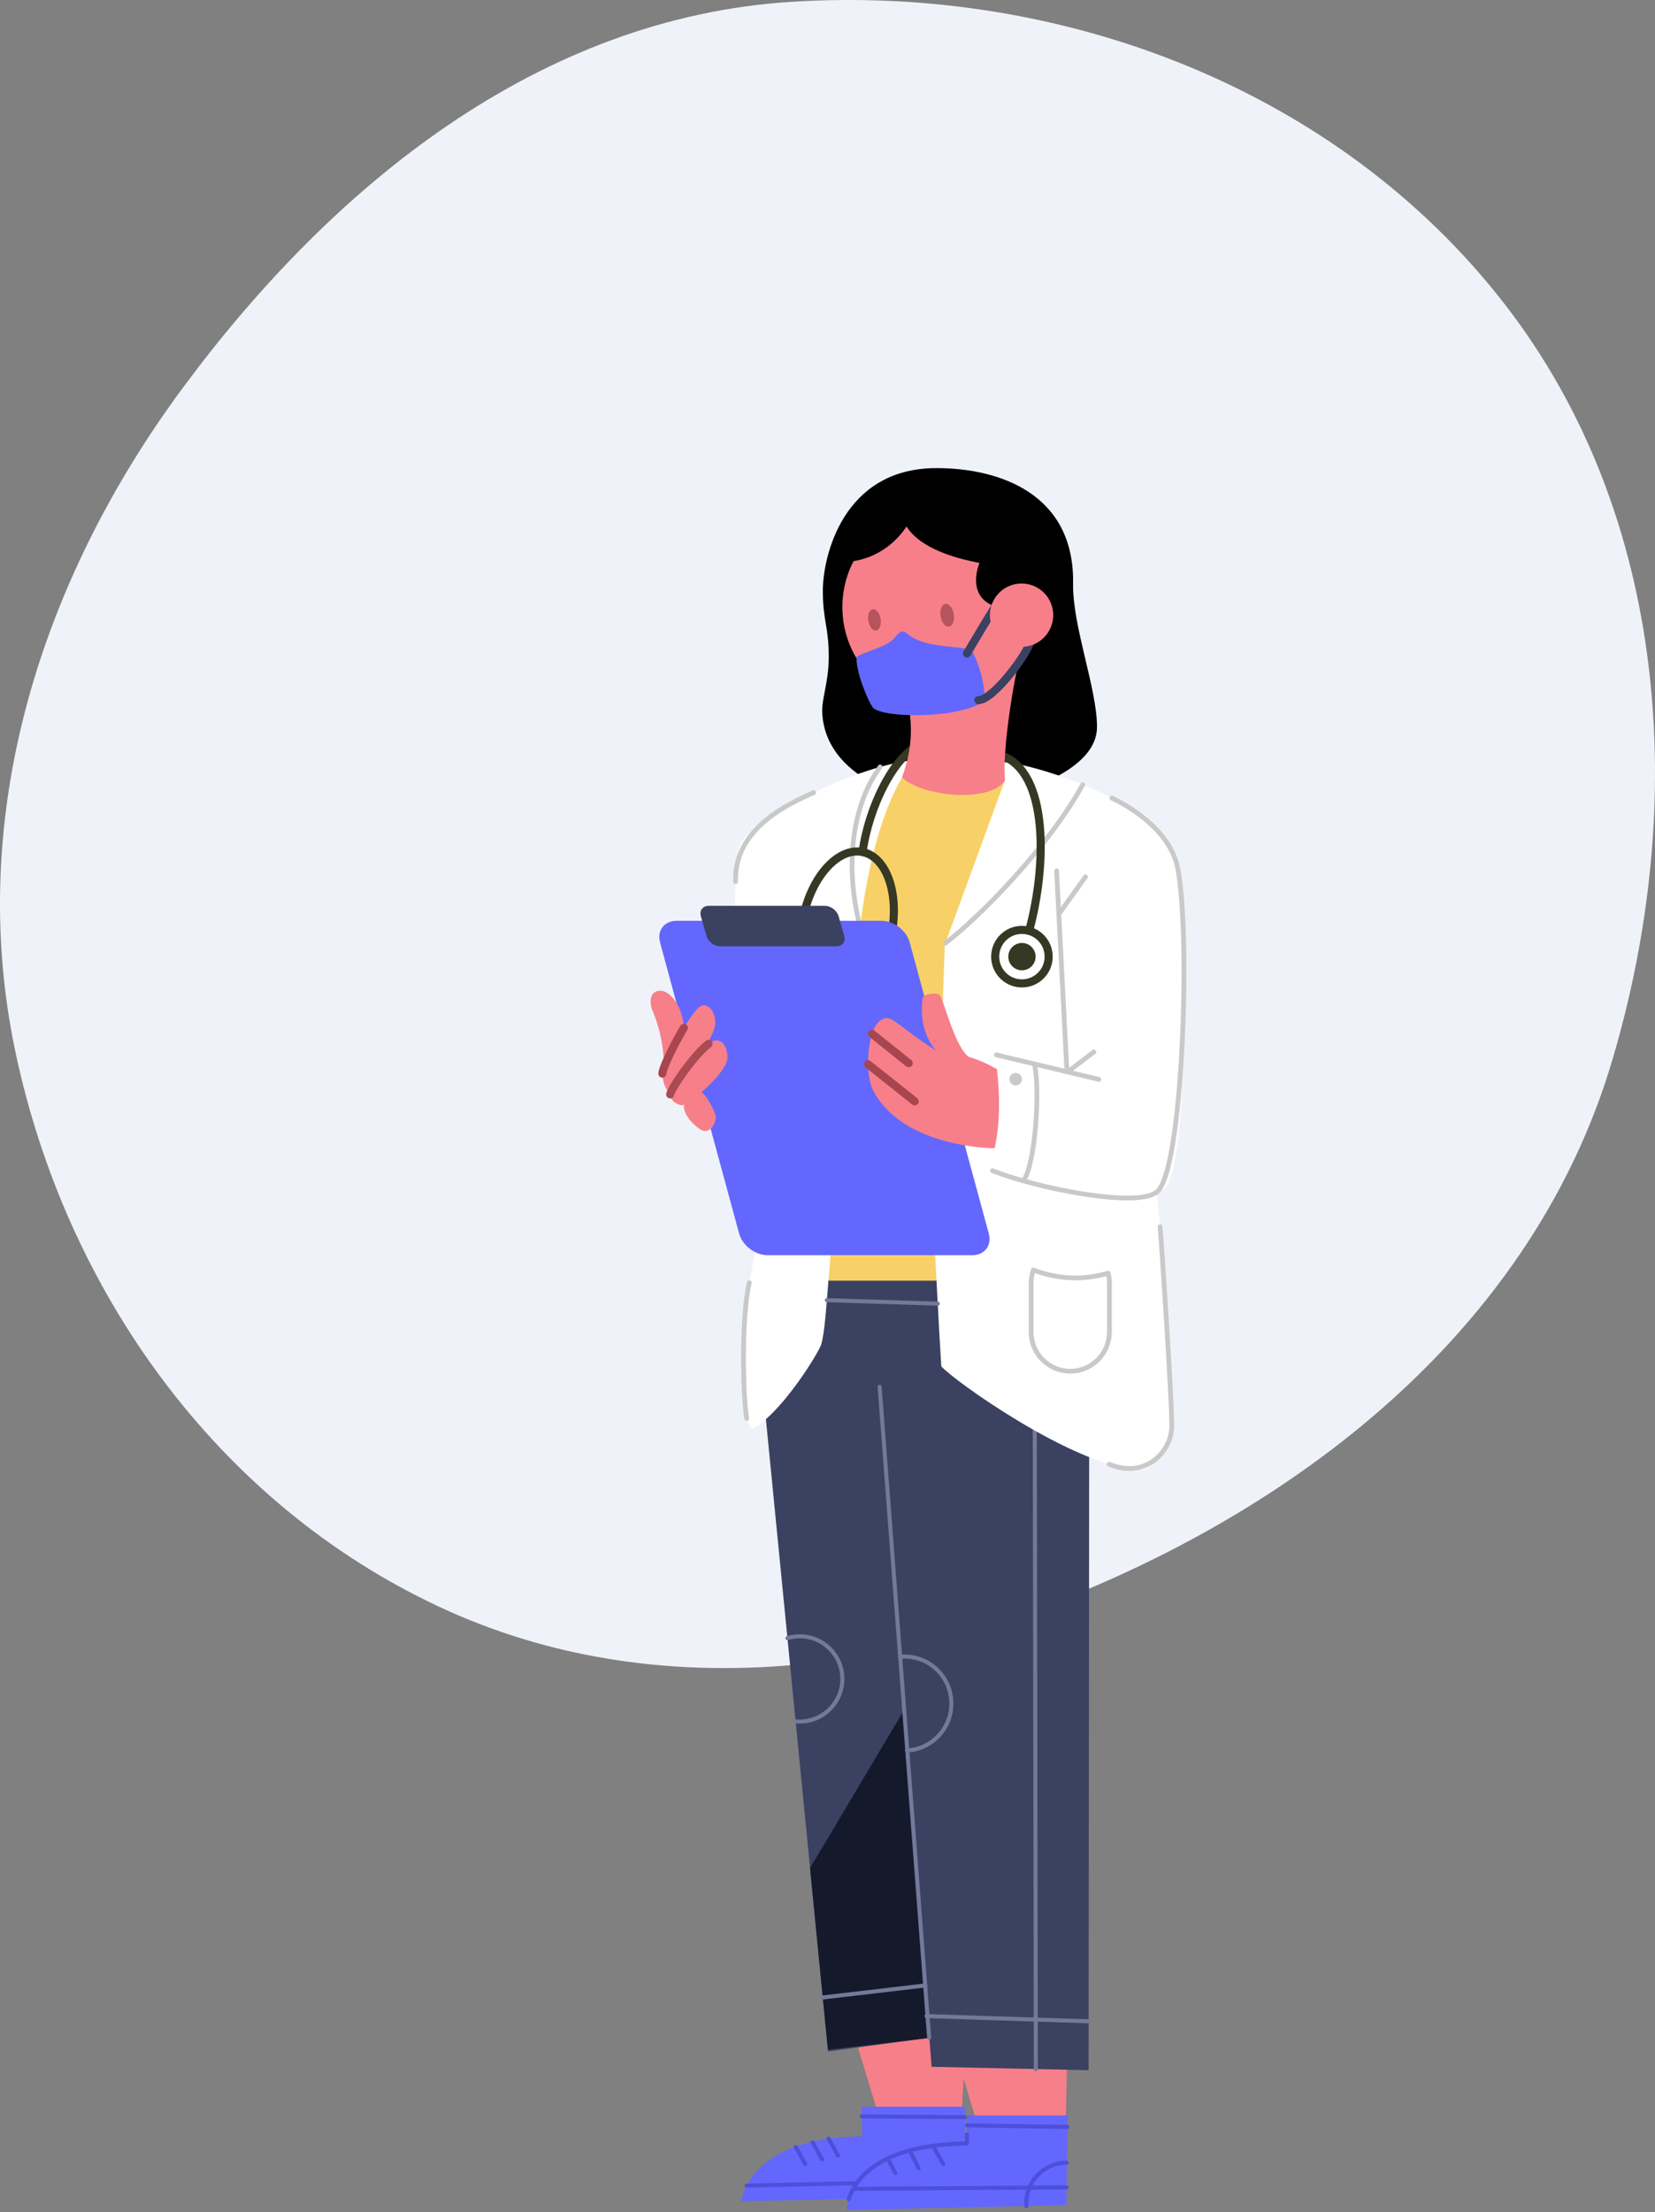 <svg width="697" height="931" viewBox="0 0 697 931" fill="none" xmlns="http://www.w3.org/2000/svg">
<rect x="0" y="0" width="697" height="931" fill="#808080" stroke="none"/>
<g clip-path="url(#clip0)">
<path fill-rule="evenodd" clip-rule="evenodd" d="M333.284 0.765C447.46 -6.456 563.576 37.556 633.688 127.989C702.818 217.155 711.124 338.414 678.902 446.552C649.211 546.195 568.998 617.662 474.73 661.459C382.388 704.361 277 719.284 184.779 676.123C91.375 632.407 27.617 543.226 6.406 442.273C-14.352 343.474 16.947 244.326 77.013 163.196C140.336 77.666 227.101 7.481 333.284 0.765Z" fill="#EFF2F8"/>
<g clip-path="url(#clip1)">
<path fill-rule="evenodd" clip-rule="evenodd" d="M361.32 861.64L370.03 890.32L404.89 891.57L407.22 848.46L361.32 861.64Z" fill="#F77F89"/>
<path fill-rule="evenodd" clip-rule="evenodd" d="M406.43 886.61L406.42 924.28L312.17 926.41C312.17 926.41 314.85 899.5 363.04 899.05C362.86 887.22 362.84 886.61 362.84 886.61H406.43Z" fill="#6367FD"/>
<path fill-rule="evenodd" clip-rule="evenodd" d="M449.42 867.06L448.78 895.29L412.38 896.57L402.92 865.14L449.42 867.06Z" fill="#F77F89"/>
<path fill-rule="evenodd" clip-rule="evenodd" d="M394.37 197C354.76 197 346.56 234.63 346.54 248.45C346.52 261.62 349.11 263.63 349.02 276.98C348.95 287.12 345.98 294.22 346.28 300.01C347.85 330.02 388.41 338.66 399.98 338.83C411.55 339 462 329.24 462 305.92C462 289.65 451.64 263.63 451.93 245.56C452.54 207.95 421.16 197 394.37 197Z" fill="black"/>
<path fill-rule="evenodd" clip-rule="evenodd" d="M449.62 890.28L449.09 927.98L356.56 930.07C356.56 930.07 356.56 902.58 407.23 902.09C407.23 896.56 407.23 890.28 407.23 890.28H449.62Z" fill="#6367FD"/>
<path fill-rule="evenodd" clip-rule="evenodd" d="M458.7 607.5L458.46 871.24L392.35 869.8L391.39 857.59L348.75 863.34L321.68 588.34L336.29 517.91L432.83 515.27L458.7 607.5Z" fill="#3B4161"/>
<path fill-rule="evenodd" clip-rule="evenodd" d="M380.8 719.56L341.15 786.19L348.67 862.63L391.39 857.67L380.8 719.56Z" fill="#15192C"/>
<path fill-rule="evenodd" clip-rule="evenodd" d="M408.6 538.98H338.37L328.85 435.22L341.54 355.7L365.55 332.59L389.63 321.86L433.06 328.51L408.6 538.98Z" fill="#F7D167"/>
<path d="M436.24 870.75L435.78 590.22" stroke="#737999" stroke-width="1.703" stroke-linecap="round" stroke-linejoin="round"/>
<path fill-rule="evenodd" clip-rule="evenodd" d="M420.69 320.58C437.11 321.03 486.14 338.83 493.3 356.89C498.74 370.59 502.47 494.55 489.69 500.6C488.26 501.28 487.13 501.53 487.13 501.53C487.9 505.33 495.26 593.32 493.39 600.65C491.52 607.98 486.61 619.04 479.5 618.63C452 617.02 401.46 580.89 396.43 575.01C395.66 563.85 393.53 521.93 393.53 521.93L397.91 397.55L422.98 328.96C422.98 328.96 404.27 320.13 420.69 320.58Z" fill="white"/>
<path fill-rule="evenodd" clip-rule="evenodd" d="M384.91 319.8C356.68 323.31 316.83 345.2 311.7 355.17C307.38 363.56 309.58 472.04 309.58 472.04C309.58 472.04 325.54 493.99 318.36 525.56C311.74 554.68 309.78 593.99 316.73 601.35C328.17 595.56 342.88 572.34 345.53 566.62C348.19 560.9 348.86 528.54 350.9 521.6C352.94 514.66 362.07 392.17 362.07 392.17C362.07 392.17 366.33 342.7 384.91 319.8Z" fill="white"/>
<path d="M455.98 330.22C441.77 356.14 412.95 385.66 398.14 396.93" stroke="#C9C9C9" stroke-width="2" stroke-linecap="round" stroke-linejoin="round"/>
<path d="M370.67 322.77C358.01 339.83 354.76 368.82 364.64 398.26" stroke="#C9C9C9" stroke-width="2" stroke-linecap="round" stroke-linejoin="round"/>
<path d="M441.64 402.6C441.64 396.38 436.6 391.34 430.38 391.34C424.16 391.34 419.12 396.38 419.12 402.6C419.12 408.82 424.16 413.86 430.38 413.86C436.6 413.86 441.64 408.82 441.64 402.6Z" stroke="#353823" stroke-width="3.406" stroke-linecap="round" stroke-linejoin="round"/>
<path fill-rule="evenodd" clip-rule="evenodd" d="M436.14 402.6C436.14 399.42 433.57 396.85 430.39 396.85C427.21 396.85 424.64 399.42 424.64 402.6C424.64 405.78 427.21 408.35 430.39 408.35C433.56 408.35 436.14 405.77 436.14 402.6Z" fill="#353823"/>
<path d="M433.41 391.75C441.01 363.84 441.5 324.97 421.88 317.99" stroke="#353823" stroke-width="3.406" stroke-linecap="round" stroke-linejoin="round"/>
<path d="M387.64 313.25C376.45 317.99 365.78 339.85 363.28 358.58" stroke="#353823" stroke-width="3.406" stroke-linecap="round" stroke-linejoin="round"/>
<path d="M375.35 393.73C378.93 376.44 373.53 360.7 363.29 358.58C353.05 356.46 341.84 368.76 338.26 386.05C334.68 403.34 340.08 419.08 350.32 421.2C360.56 423.32 371.77 411.02 375.35 393.73Z" stroke="#353823" stroke-width="3.406" stroke-linecap="round" stroke-linejoin="round"/>
<path d="M444.99 366.52L449.31 450.64" stroke="#C9C9C9" stroke-width="2" stroke-linecap="round" stroke-linejoin="round"/>
<path d="M457.15 369.03L445.92 384.66" stroke="#C9C9C9" stroke-width="2" stroke-linecap="round" stroke-linejoin="round"/>
<path fill-rule="evenodd" clip-rule="evenodd" d="M419.64 443.94L462.79 454.27L419.64 443.94Z" fill="#606060"/>
<path d="M419.64 443.94L462.79 454.27" stroke="#C9C9C9" stroke-width="2" stroke-linecap="round" stroke-linejoin="round"/>
<path d="M460.65 442.72L449.62 451.12" stroke="#C9C9C9" stroke-width="2" stroke-linecap="round" stroke-linejoin="round"/>
<path d="M417.98 492.65C436.14 499.96 479.28 508.71 487.43 501.46C498.33 491.78 501.46 391.76 495.97 365.23C492.77 349.8 476.66 339.85 468.26 335.86" stroke="#C9C9C9" stroke-width="2" stroke-linecap="round" stroke-linejoin="round"/>
<path d="M430.96 496.93C436.13 490.36 438.12 457.6 435.62 447.77" stroke="#C9C9C9" stroke-width="2" stroke-linecap="round" stroke-linejoin="round"/>
<path fill-rule="evenodd" clip-rule="evenodd" d="M430.39 454.17C430.39 452.72 429.21 451.54 427.76 451.54C426.31 451.54 425.13 452.72 425.13 454.17C425.13 455.62 426.31 456.8 427.76 456.8C429.21 456.8 430.39 455.62 430.39 454.17Z" fill="#C9C9C9"/>
<path d="M435.2 534.47C440.71 536.6 446.79 537.82 453.21 537.82C457.95 537.82 462.42 536.99 466.7 535.8C467.01 537.06 467.23 538.33 467.23 539.68V560.57C467.23 569.67 459.84 577.07 450.73 577.07C441.62 577.07 434.26 569.68 434.26 560.57V539.68C434.27 537.85 434.65 536.12 435.2 534.47Z" stroke="#C9C9C9" stroke-width="2" stroke-linecap="round" stroke-linejoin="round"/>
<path fill-rule="evenodd" clip-rule="evenodd" d="M371.2 387.52H284.97C279.74 387.52 276.62 391.61 277.99 396.65L311.27 519.11C312.64 524.15 317.99 528.24 323.22 528.24H409.44C414.67 528.24 417.79 524.15 416.42 519.11L383.14 396.65C381.77 391.61 376.42 387.52 371.2 387.52Z" fill="#6367FD"/>
<path fill-rule="evenodd" clip-rule="evenodd" d="M347.4 381.22H298.46C295.96 381.22 294.48 383.17 295.17 385.58L297.55 393.9C298.24 396.31 300.83 398.26 303.33 398.26H352.27C354.78 398.26 356.25 396.31 355.56 393.9L353.18 385.58C352.49 383.17 349.9 381.22 347.4 381.22Z" fill="#3B4161"/>
<path fill-rule="evenodd" clip-rule="evenodd" d="M419.87 449.94C414.2 446.92 414.2 446.92 407.81 444.68C401.74 439.72 397.28 419.92 395.67 418.72C394.06 417.52 388.7 418.28 388.5 420.15C387.8 427 388.17 435 394.24 442.16C376.59 430.93 375.29 425.95 370.39 429.72C365.48 433.48 363.78 451.81 367.95 459.4C379.43 480.26 409.62 483.09 418.87 483.23C421.16 473.27 421.16 461.24 419.87 449.94Z" fill="#F77F89"/>
<path d="M458.47 850.65L390.18 848.45" stroke="#737999" stroke-width="1.703" stroke-linecap="round" stroke-linejoin="round"/>
<path d="M370.45 583.65L391.31 857.59" stroke="#737999" stroke-width="1.703" stroke-linecap="round" stroke-linejoin="round"/>
<path d="M389.63 835.58L346.51 840.63" stroke="#737999" stroke-width="1.703" stroke-linecap="round" stroke-linejoin="round"/>
<path d="M335.03 724.42C335.62 724.48 336.22 724.51 336.82 724.51C346.73 724.51 354.76 716.48 354.76 706.57C354.76 696.66 346.73 688.63 336.82 688.63C335.01 688.63 333.26 688.9 331.61 689.4" stroke="#737999" stroke-width="1.703" stroke-linecap="round" stroke-linejoin="round"/>
<path d="M381.97 736.69C392.4 736.13 400.67 727.49 400.67 716.93C400.67 706 391.81 697.14 380.88 697.14C380.24 697.14 379.61 697.17 378.98 697.23" stroke="#737999" stroke-width="1.703" stroke-linecap="round" stroke-linejoin="round"/>
<path d="M367.27 435.09L382.71 447.45" stroke="#A7464F" stroke-width="3.406" stroke-linecap="round" stroke-linejoin="round"/>
<path d="M365.59 447.89L385.22 463.49" stroke="#A7464F" stroke-width="3.406" stroke-linecap="round" stroke-linejoin="round"/>
<path fill-rule="evenodd" clip-rule="evenodd" d="M279.46 447.3C279.7 443.18 278.5 434.03 274.8 425.31C273.46 422.15 273.38 416.95 278.09 416.95C283.45 416.95 290.63 427.7 287.06 440.51C283.5 453.33 279.11 453.12 279.46 447.3Z" fill="#F77F89"/>
<path fill-rule="evenodd" clip-rule="evenodd" d="M296.06 423.09C291.81 423.09 278.85 448.71 278.95 451.82C279.05 454.93 280.38 459.66 282.39 459.42C284.4 459.18 301.22 437.77 301.22 430.5C301.22 426.29 299.17 423.09 296.06 423.09Z" fill="#F77F89"/>
<path fill-rule="evenodd" clip-rule="evenodd" d="M301.65 437.81C296.34 437.81 282.34 458.23 282.24 460.57C282.14 462.91 284.97 465.06 287.31 465.15C289.65 465.25 306.38 451.53 306.38 445.12C306.38 441.26 304.66 437.81 301.65 437.81Z" fill="#F77F89"/>
<path fill-rule="evenodd" clip-rule="evenodd" d="M296.72 475.97C294.43 475.86 288.02 470.14 288.02 465.64C288.02 463.87 292.49 459.29 294.74 459.43C296.99 459.57 301.55 468.17 301.46 470.37C301.35 472.57 299.73 476.11 296.72 475.97Z" fill="#F77F89"/>
<path d="M288.02 432.56C283.43 440.2 278.89 449.97 278.95 451.82" stroke="#A7464F" stroke-width="3.406" stroke-linecap="round" stroke-linejoin="round"/>
<path d="M298.41 439.31C292.09 444.07 282.32 458.61 282.24 460.57" stroke="#A94B53" stroke-width="3.406" stroke-linecap="round" stroke-linejoin="round"/>
<path fill-rule="evenodd" clip-rule="evenodd" d="M436.56 255.49C436.56 232.6 418.25 214.04 395.66 214.04C373.07 214.04 354.76 232.6 354.76 255.49C354.76 278.38 373.07 296.94 395.66 296.94C418.25 296.94 436.56 278.39 436.56 255.49Z" fill="#F77F89"/>
<path fill-rule="evenodd" clip-rule="evenodd" d="M401.68 258.48C401.25 255.83 399.65 253.89 398.12 254.14C396.59 254.39 395.7 256.74 396.13 259.39C396.56 262.04 398.16 263.98 399.69 263.73C401.22 263.48 402.11 261.13 401.68 258.48Z" fill="#B5545C"/>
<path fill-rule="evenodd" clip-rule="evenodd" d="M370.87 260.46C370.46 257.99 368.98 256.18 367.55 256.41C366.12 256.64 365.29 258.84 365.7 261.31C366.11 263.78 367.59 265.59 369.02 265.36C370.45 265.12 371.28 262.93 370.87 260.46Z" fill="#B5545C"/>
<path fill-rule="evenodd" clip-rule="evenodd" d="M430.31 273.74C427.88 280.5 421.77 315.63 423.31 328.39C416.9 338.09 388.38 335.34 379.88 327.18C384.11 315.37 384.28 306.9 382.72 296.94C381.26 287.62 432.74 266.98 430.31 273.74Z" fill="#F77F89"/>
<path fill-rule="evenodd" clip-rule="evenodd" d="M379.43 212.98C379.08 222.83 388.07 232.24 412.51 236.91C409.83 243.82 409.61 254.22 422.96 256.08C438.53 258.26 439.8 238.37 439.8 238.37L416.48 210.82C416.48 210.82 379.77 203.13 379.43 212.98Z" fill="black"/>
<path fill-rule="evenodd" clip-rule="evenodd" d="M386.77 206.07C387.74 214.83 377.7 236.04 354.38 236.65C337.8 236.65 385.8 197.31 386.77 206.07Z" fill="black"/>
<path fill-rule="evenodd" clip-rule="evenodd" d="M413.82 295.47C416.05 292.64 412.78 279.74 409.28 273.83C405.02 271.32 389.91 273.41 382.12 266.71C379.82 264.73 378.6 266.19 376.81 268.39C373.68 272.23 364.27 274.22 360.75 276.42C360.23 282.02 365.38 294.84 367.59 297.71C371.09 302.22 402.9 302.63 413.82 295.47Z" fill="#6367FD"/>
<path d="M407.23 275C409.3 271.56 418.29 256.17 421.16 252.27" stroke="#3B4161" stroke-width="3.406" stroke-linecap="round" stroke-linejoin="round"/>
<path d="M412.05 294.65C418.14 294.65 432.61 275.6 434.27 269.21" stroke="#3B4161" stroke-width="3.406" stroke-linecap="round" stroke-linejoin="round"/>
<path fill-rule="evenodd" clip-rule="evenodd" d="M443.56 258.89C443.56 251.53 437.59 245.56 430.23 245.56C422.87 245.56 416.9 251.53 416.9 258.89C416.9 266.25 422.87 272.22 430.23 272.22C437.59 272.22 443.56 266.25 443.56 258.89Z" fill="#F77F89"/>
<path d="M359.33 921.16L449.19 920.54" stroke="#4C4FD9" stroke-width="1.703" stroke-linecap="round" stroke-linejoin="round"/>
<path d="M357.41 925.57C359.88 917.75 369.54 902.45 407.23 902.09V898.3" stroke="#4C4FD9" stroke-width="1.703" stroke-linecap="round" stroke-linejoin="round"/>
<path d="M449.19 910.18C439.81 910.18 432.21 917.78 432.21 927.15C432.21 927.6 432.23 928.04 432.26 928.48" stroke="#4C4FD9" stroke-width="1.703" stroke-linecap="round" stroke-linejoin="round"/>
<path d="M397.27 910.72L392.87 903.08" stroke="#4C4FD9" stroke-width="1.703" stroke-linecap="round" stroke-linejoin="round"/>
<path d="M386.89 912.52L383.13 905.02" stroke="#4C4FD9" stroke-width="1.703" stroke-linecap="round" stroke-linejoin="round"/>
<path d="M377.07 914.49L373.8 908.42" stroke="#4C4FD9" stroke-width="1.703" stroke-linecap="round" stroke-linejoin="round"/>
<path d="M394.93 548.64L348.23 547.17" stroke="#737999" stroke-width="1.703" stroke-linecap="round" stroke-linejoin="round"/>
<path d="M449.55 895.13L407.23 894.44" stroke="#4C4FD9" stroke-width="1.703" stroke-linecap="round" stroke-linejoin="round"/>
<path d="M406.43 891.01L362.91 890.66" stroke="#4C4FD9" stroke-width="1.703" stroke-linecap="round" stroke-linejoin="round"/>
<path d="M314.43 919.82L360.85 918.78" stroke="#4C4FD9" stroke-width="1.703" stroke-linecap="round" stroke-linejoin="round"/>
<path d="M348.95 900.06L352.93 907.18" stroke="#4C4FD9" stroke-width="1.703" stroke-linecap="round" stroke-linejoin="round"/>
<path d="M342.28 901.65L346.26 908.78" stroke="#4C4FD9" stroke-width="1.703" stroke-linecap="round" stroke-linejoin="round"/>
<path d="M335.16 903.61L339.14 910.73" stroke="#4C4FD9" stroke-width="1.703" stroke-linecap="round" stroke-linejoin="round"/>
<path d="M467.13 616.2C482.11 622.48 493.39 611.29 493.48 600.16C493.57 589.03 489.17 522.9 488.57 516.29" stroke="#C9C9C9" stroke-width="2" stroke-linecap="round" stroke-linejoin="round"/>
<path d="M309.8 371.01C309.02 348.37 332.86 337.97 342.67 333.57" stroke="#C9C9C9" stroke-width="2" stroke-linecap="round" stroke-linejoin="round"/>
<path d="M314.46 596.97C312.59 584.9 312.44 552.25 315.61 539.78" stroke="#C9C9C9" stroke-width="2" stroke-linecap="round" stroke-linejoin="round"/>
</g>
</g>
<defs>
<clipPath id="clip0">
<rect width="697" height="930.07" fill="white"/>
</clipPath>
<clipPath id="clip1">
<rect width="225.62" height="733.07" transform="matrix(-1 0 0 1 499.62 197)" fill="white"/>
</clipPath>
</defs>
</svg>
